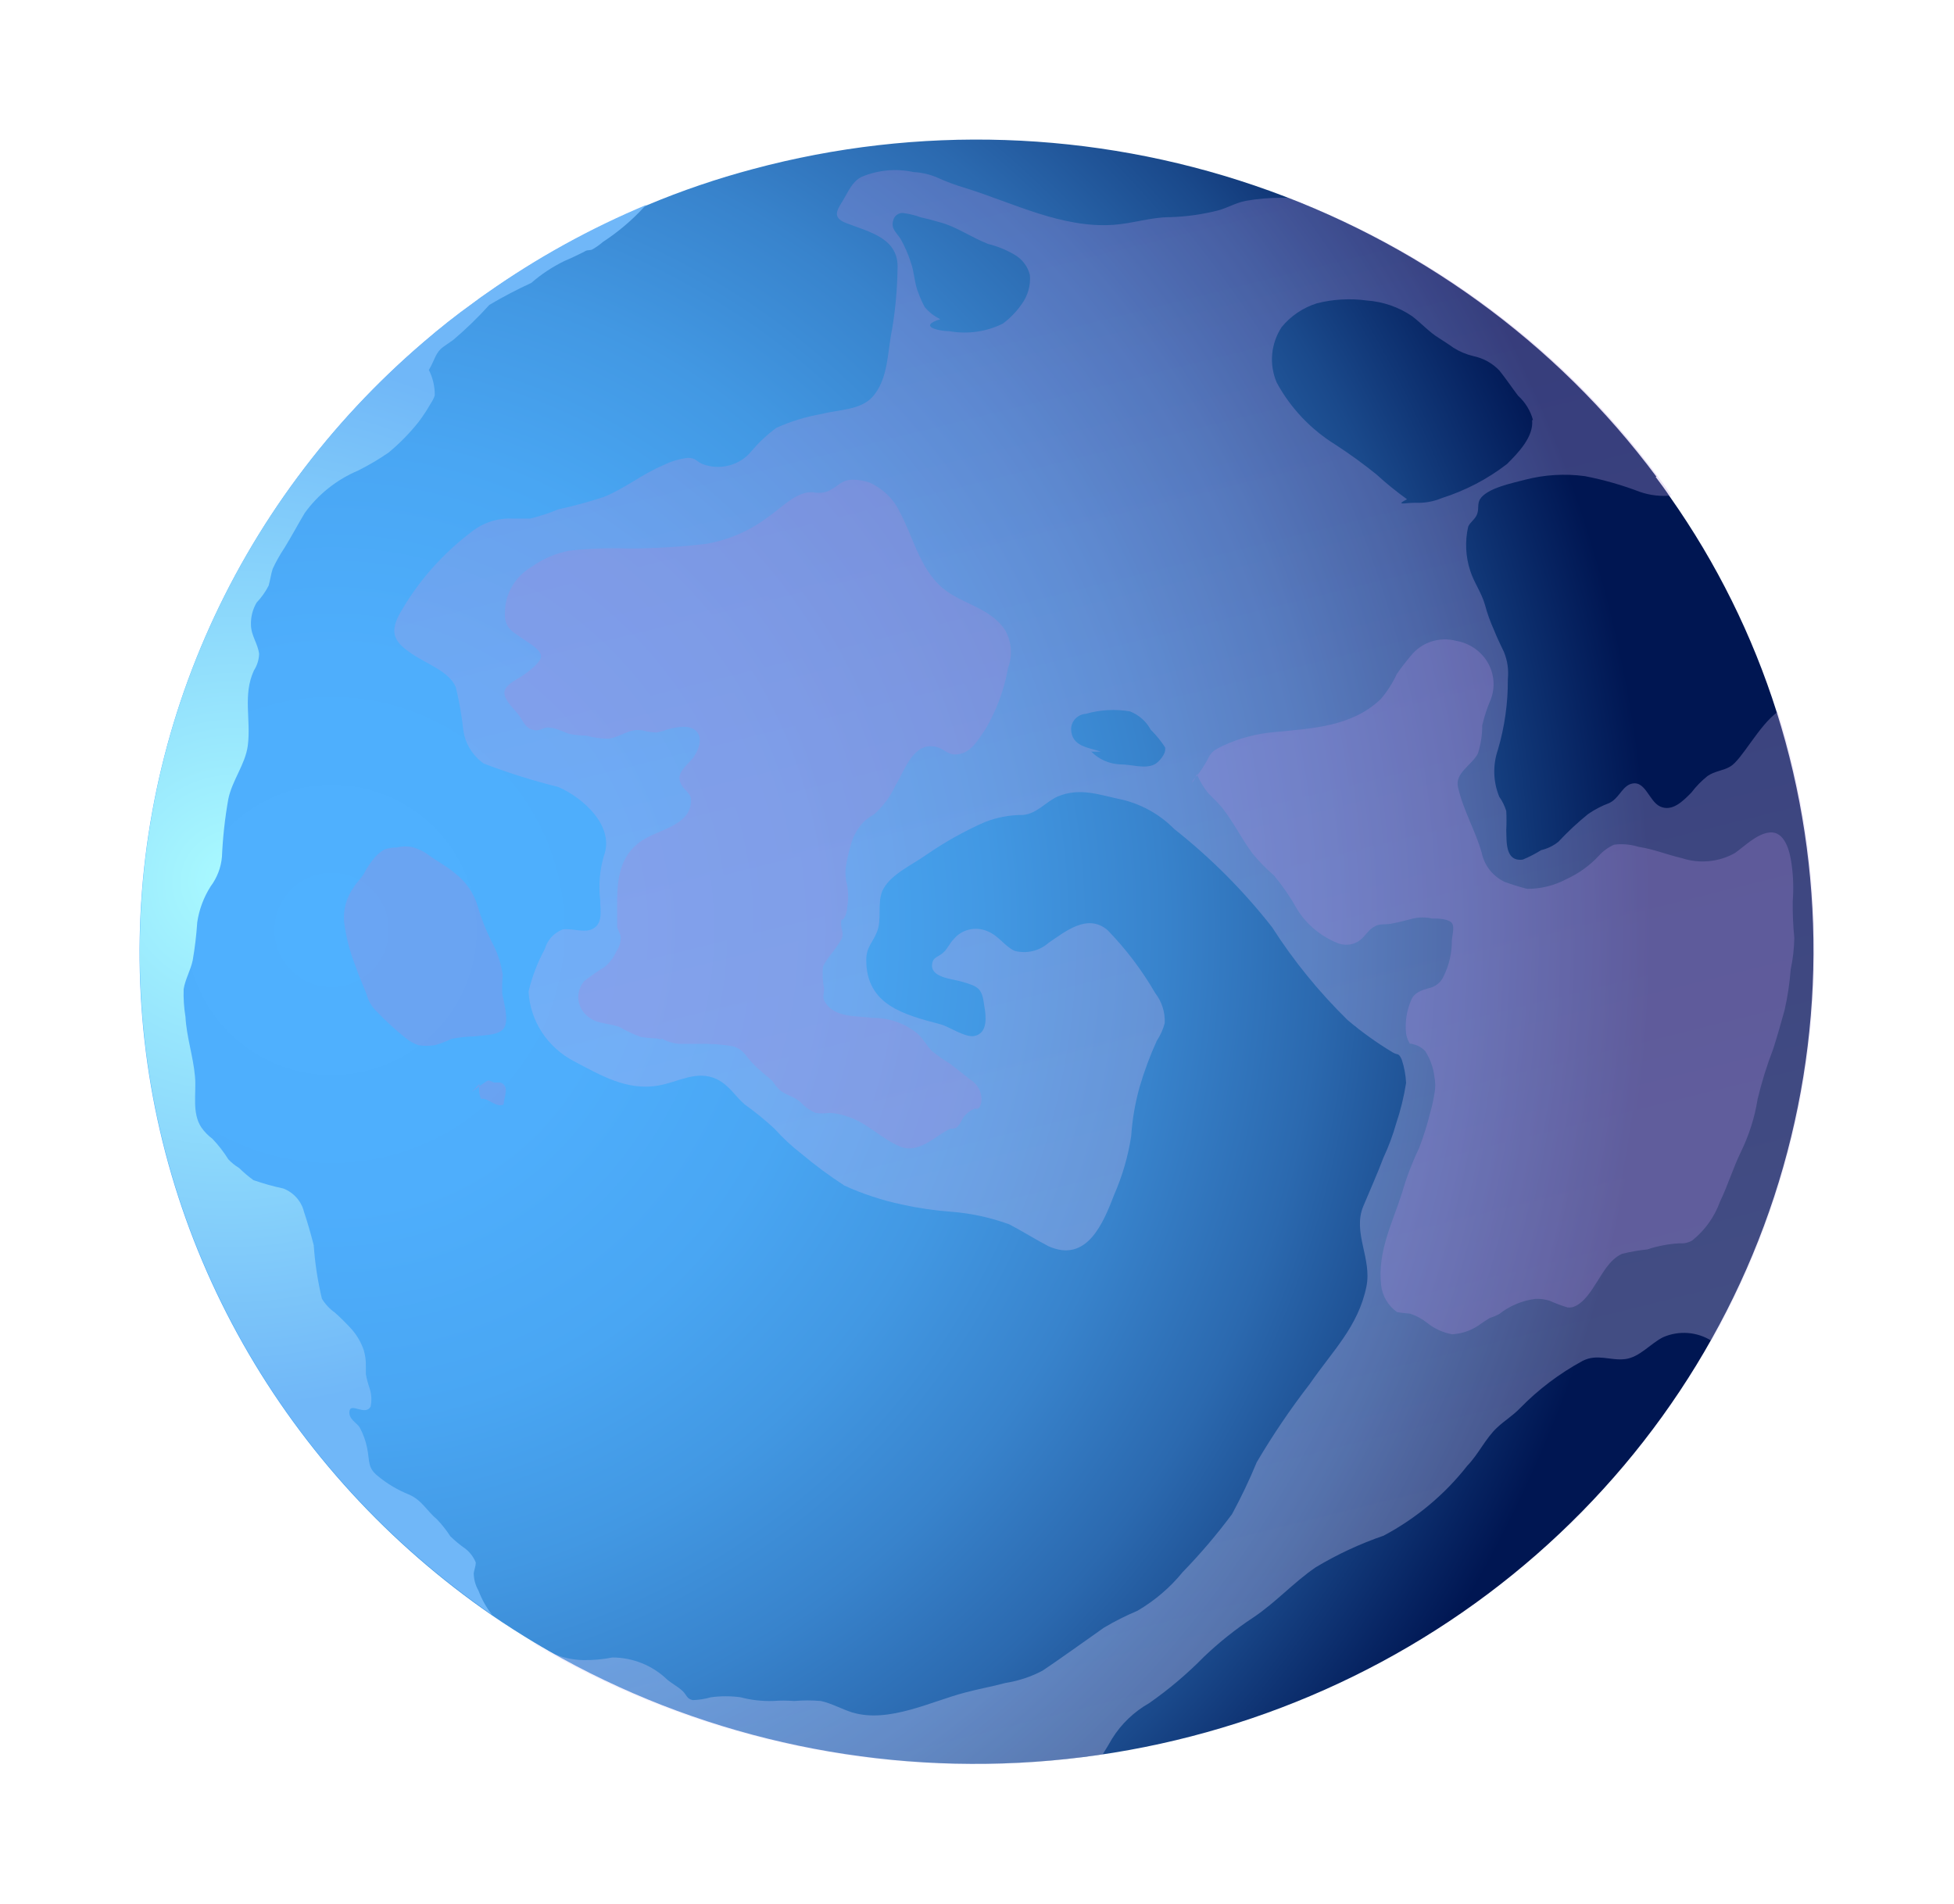 <svg width="350" height="341" viewBox="0 0 350 341" fill="none" xmlns="http://www.w3.org/2000/svg">
<g filter="url(#filter0_d_4674_7892)">
<path fill-rule="evenodd" clip-rule="evenodd" d="M296.551 81.406C297.444 82.588 298.338 83.808 299.149 85.029C307.466 96.851 313.898 109.822 318.229 123.505C327.184 151.828 327.027 182.127 317.779 210.361C308.53 238.596 290.63 263.425 266.465 281.538C242.299 299.651 213.017 310.188 182.521 311.743C152.025 313.299 121.765 305.799 95.774 290.244C93.176 288.669 90.619 287.054 88.102 285.321C69.659 272.587 54.423 255.973 43.53 236.722C32.638 217.471 26.372 196.08 25.201 174.149C24.03 152.218 27.984 130.313 36.767 110.073C45.551 89.833 58.937 71.781 75.924 57.266C78.766 54.824 81.688 52.501 84.773 50.295C85.585 49.665 86.438 49.074 87.29 48.484C96.214 42.222 105.826 36.939 115.949 32.731C122.103 30.147 128.438 27.989 134.907 26.273C164.454 18.345 195.794 19.378 224.719 29.233C253.643 39.089 278.766 57.295 296.714 81.406H296.551Z" fill="url(#paint0_radial_4674_7892)"/>
<path style="mix-blend-mode:multiply" opacity="0.3" fill-rule="evenodd" clip-rule="evenodd" d="M230.749 31.43H229.572C227.407 31.416 225.246 31.601 223.117 31.982C221.331 32.336 219.829 33.242 218.246 33.675C215.421 34.4 212.52 34.81 209.6 34.896C206.109 34.896 202.902 36.038 199.411 36.274C190.236 36.904 181.427 32.336 172.984 29.697C171.176 29.171 169.412 28.513 167.707 27.728C166.417 27.203 165.044 26.896 163.647 26.823C160.519 26.14 157.249 26.443 154.311 27.689C152.606 28.555 151.956 30.328 150.942 31.982C149.927 33.636 149.034 34.935 151.469 35.92C155.732 37.574 161.13 38.637 160.765 44.308C160.706 47.883 160.381 51.45 159.791 54.98C158.938 58.918 159.182 63.801 156.3 67.07C154.148 69.472 150.251 69.354 147.207 70.142C144.401 70.624 141.672 71.458 139.088 72.623C137.413 73.842 135.899 75.257 134.582 76.837C133.555 78.088 132.138 78.983 130.543 79.388C128.947 79.792 127.26 79.685 125.733 79.081C124.556 78.491 124.637 78.018 123.135 78.018C121.604 78.211 120.12 78.665 118.751 79.357C115.057 80.893 111.809 83.571 108.115 85.028C105.453 85.907 102.742 86.643 99.996 87.233C98.366 87.913 96.683 88.466 94.963 88.887C94.029 88.887 92.811 88.887 91.837 88.887C89.189 88.758 86.586 89.586 84.53 91.211C79.173 95.246 74.736 100.315 71.499 106.097C69.673 109.562 70.85 111.137 73.773 113.107C76.695 115.076 80.43 116.257 81.648 119.092C82.255 121.61 82.703 124.162 82.987 126.732C83.139 127.926 83.541 129.076 84.17 130.113C84.798 131.149 85.639 132.05 86.641 132.758C91.012 134.431 95.486 135.839 100.037 136.971C104.665 139.019 110.145 144.099 108.156 149.337C107.42 151.898 107.2 154.572 107.506 157.213C107.506 159.064 108.115 161.585 105.923 162.49C104.462 163.081 102.27 162.215 100.768 162.49C100 162.791 99.314 163.261 98.765 163.862C98.215 164.464 97.817 165.18 97.601 165.956C96.29 168.369 95.308 170.937 94.678 173.596C94.812 176.178 95.629 178.683 97.051 180.87C98.473 183.057 100.452 184.851 102.797 186.08C107.587 188.6 112.256 191.396 117.858 190.451C121.471 189.86 124.759 187.576 128.412 189.309C130.645 190.412 131.659 192.341 133.405 193.838C135.271 195.17 137.047 196.617 138.723 198.17C140.191 199.804 141.807 201.306 143.553 202.659C145.999 204.717 148.575 206.624 151.266 208.369C154.563 209.866 158.021 211.002 161.577 211.756C164.516 212.406 167.501 212.841 170.508 213.056C174.022 213.34 177.478 214.095 180.778 215.3C183.133 216.521 185.406 217.978 187.841 219.239C194.702 222.271 197.624 215.064 199.573 209.984C201.043 206.632 202.066 203.112 202.617 199.509C202.814 196.54 203.317 193.598 204.12 190.727C204.948 187.891 205.978 185.114 207.205 182.417C207.849 181.448 208.328 180.384 208.625 179.267C208.72 177.331 208.117 175.423 206.921 173.872C204.56 169.796 201.697 166.014 198.396 162.609C194.783 159.537 190.845 162.845 187.801 164.893C186.991 165.608 186.009 166.113 184.944 166.36C183.879 166.608 182.768 166.591 181.712 166.31C179.844 165.405 178.911 163.593 176.8 162.766C175.769 162.336 174.62 162.249 173.533 162.52C172.446 162.791 171.482 163.404 170.792 164.263C170.061 165.011 169.777 165.877 168.965 166.625C168.153 167.374 167.139 167.413 166.976 168.594C166.53 171.075 170.467 171.312 172.253 171.824C175.42 172.729 175.907 173.084 176.313 176.234C176.637 178.046 176.962 181 174.608 181.551C172.943 181.945 169.98 179.857 168.437 179.464C161.861 177.731 155.204 175.998 155.163 168.004C155.163 165.523 156.381 164.853 157.152 162.727C157.924 160.6 157.152 157.962 158.005 155.677C159.263 152.724 163.282 150.991 165.88 149.14C169.17 146.864 172.677 144.899 176.353 143.272C178.543 142.403 180.888 141.961 183.254 141.973C185.771 141.737 187.314 139.61 189.465 138.665C193.524 136.971 197.015 138.429 201.115 139.256C204.633 140.127 207.827 141.942 210.33 144.493C216.878 149.663 222.765 155.572 227.867 162.097C231.707 168.094 236.227 173.655 241.344 178.676C243.881 180.831 246.596 182.781 249.463 184.504C250.396 185.056 250.518 184.504 251.086 185.804C251.53 187.157 251.79 188.56 251.858 189.978C251.47 192.45 250.873 194.887 250.072 197.264C249.478 199.353 248.718 201.394 247.798 203.368C246.662 206.361 245.403 209.157 244.186 212.071C242.237 216.797 245.769 221.404 244.754 226.445C243.292 233.613 238.665 237.984 234.605 243.891C231.141 248.368 227.968 253.05 225.107 257.911C223.797 261.08 222.32 264.183 220.682 267.205C217.967 270.853 215.011 274.326 211.832 277.601C209.579 280.367 206.828 282.715 203.713 284.532C201.638 285.402 199.631 286.415 197.706 287.565C194.052 290.124 190.439 292.763 186.745 295.244C184.671 296.339 182.42 297.085 180.088 297.449C177.774 298.079 175.298 298.513 172.943 299.143C166.732 300.757 159.182 304.695 152.646 302.726C150.779 302.136 148.993 301.112 147.045 300.679C145.451 300.541 143.848 300.541 142.254 300.679C140.971 300.581 139.682 300.581 138.398 300.679C136.453 300.728 134.511 300.503 132.634 300.009C130.883 299.773 129.107 299.773 127.357 300.009C126.3 300.307 125.209 300.479 124.109 300.521C122.972 300.285 123.054 299.655 122.282 298.906C121.511 298.158 120.415 297.607 119.481 296.819C116.88 294.311 113.366 292.897 109.698 292.881C108.016 293.216 106.301 293.374 104.583 293.354C101.394 293.311 98.315 292.214 95.856 290.243C95.856 290.243 95.856 290.479 95.856 290.558C126.256 308.615 162.285 315.594 197.503 310.248C198.098 309.303 198.666 308.358 199.208 307.413C200.834 304.797 203.108 302.617 205.824 301.072C209.358 298.605 212.647 295.823 215.648 292.763C218.374 290.161 221.336 287.802 224.498 285.714C228.557 282.997 231.642 279.492 235.661 276.735C239.5 274.428 243.582 272.527 247.839 271.064C253.682 267.955 258.786 263.689 262.818 258.541C264.848 256.454 266.066 253.658 268.177 251.689C269.476 250.468 270.937 249.601 272.236 248.262C275.518 244.891 279.31 242.022 283.48 239.756C286.119 238.417 288.433 239.756 291.072 239.441C293.71 239.126 295.659 236.606 297.932 235.503C299.316 234.903 300.832 234.651 302.343 234.768C303.854 234.885 305.31 235.368 306.578 236.172C316.189 219.104 322.187 200.346 324.223 180.998C326.258 161.65 324.289 142.103 318.432 123.503C315.062 125.905 311.977 132.128 309.907 133.309C308.649 134.057 307.147 134.097 305.848 135.002C304.765 135.868 303.797 136.86 302.965 137.956C301.463 139.492 299.556 141.422 297.404 140.476C295.253 139.531 294.684 135.278 291.802 136.538C290.381 137.287 289.894 139.059 288.23 139.846C286.891 140.345 285.622 141.006 284.455 141.815C282.565 143.347 280.788 145.005 279.137 146.777C278.24 147.498 277.184 148.01 276.052 148.274C275.008 148.929 273.908 149.496 272.764 149.967C269.557 150.4 269.882 146.659 269.8 144.651C269.861 143.523 269.861 142.392 269.8 141.264C269.522 140.352 269.097 139.488 268.542 138.704C267.449 136.023 267.362 133.053 268.298 130.316C269.514 126.193 270.115 121.923 270.085 117.635C270.256 115.99 270.02 114.33 269.394 112.791C268.785 111.531 268.176 110.271 267.608 108.853C266.94 107.389 266.397 105.875 265.985 104.325C265.376 102.159 264.036 100.386 263.346 98.221C262.51 95.672 262.384 92.955 262.981 90.344C263.346 89.478 264.279 89.005 264.604 88.021C264.929 87.036 264.604 86.288 265.091 85.422C266.39 83.374 271.059 82.507 273.21 81.917C276.69 81.02 280.32 80.806 283.886 81.287C287.268 81.944 290.583 82.893 293.791 84.122C295.587 84.734 297.501 84.949 299.393 84.752C298.581 83.531 297.688 82.311 296.795 81.129C280.108 58.799 257.194 41.556 230.749 31.43V31.43ZM208.666 129.883C208.991 130.867 207.651 132.482 206.799 132.915C205.053 133.782 202.739 132.915 200.669 132.915C198.696 132.842 196.831 132.022 195.473 130.631H197.178C194.905 129.883 191.982 129.686 191.86 126.693C191.837 125.981 192.099 125.289 192.591 124.76C193.083 124.231 193.766 123.908 194.499 123.858C197.068 123.125 199.777 122.976 202.414 123.424C204.006 124.056 205.315 125.214 206.109 126.693C207.146 127.717 208.059 128.853 208.828 130.08L208.666 129.883ZM184.472 45.253C184.632 47.081 184.13 48.905 183.051 50.412C182.123 51.767 180.971 52.964 179.641 53.956C176.717 55.415 173.379 55.899 170.142 55.334C168.397 55.334 164.175 54.508 168.437 53.169C167.349 52.658 166.392 51.918 165.636 51.003C165.213 50.214 164.847 49.399 164.541 48.561C163.769 46.789 163.81 44.859 163.16 43.048C162.692 41.558 162.066 40.12 161.293 38.755C160.562 37.652 159.547 36.944 159.994 35.486C160.07 35.104 160.283 34.761 160.595 34.516C160.907 34.271 161.298 34.14 161.699 34.148C162.81 34.284 163.9 34.548 164.946 34.935C166.042 35.171 167.098 35.447 168.153 35.762C171.279 36.55 173.958 38.519 177.003 39.7C178.646 40.105 180.219 40.742 181.671 41.59C182.369 41.985 182.977 42.513 183.459 43.143C183.94 43.772 184.285 44.49 184.472 45.253V45.253ZM274.428 71.244C274.753 74.198 271.952 77.112 269.922 79.121C266.432 81.816 262.472 83.883 258.231 85.225C256.747 85.847 255.136 86.129 253.522 86.052C251.695 86.052 249.788 86.603 252.02 85.422C250.105 84.044 248.275 82.558 246.54 80.972C244.214 79.091 241.789 77.329 239.274 75.695C234.796 72.928 231.143 69.072 228.679 64.51C227.995 62.908 227.719 61.17 227.874 59.442C228.03 57.715 228.612 56.049 229.572 54.586C231.194 52.601 233.382 51.121 235.864 50.333C238.776 49.591 241.812 49.417 244.794 49.821C247.711 50.027 250.516 50.993 252.913 52.617C254.578 53.877 255.958 55.453 257.744 56.555C258.637 57.146 259.489 57.658 260.342 58.288C261.437 58.978 262.645 59.484 263.914 59.785C265.711 60.16 267.342 61.068 268.582 62.384C269.76 63.841 270.774 65.377 271.911 66.873C273.213 68.055 274.142 69.571 274.59 71.244H274.428Z" fill="url(#paint1_linear_4674_7892)"/>
<path style="mix-blend-mode:multiply" opacity="0.3" fill-rule="evenodd" clip-rule="evenodd" d="M89.968 174.07C90.252 175.487 91.145 178.599 90.333 180.056C89.521 181.513 86.517 181.395 84.974 181.631C83.611 181.668 82.254 181.812 80.915 182.064C79.948 182.526 78.944 182.908 77.911 183.206C76.916 183.363 75.902 183.363 74.907 183.206C74.077 182.904 73.308 182.465 72.634 181.907C70.849 180.484 69.167 178.945 67.6 177.299C66.642 176.428 65.965 175.306 65.651 174.07C65.002 172.376 64.231 170.722 63.662 168.989C62.653 166.455 61.971 163.81 61.633 161.113C61.451 158.905 62.069 156.705 63.378 154.891C63.906 154.024 64.636 153.394 65.164 152.528C65.716 151.443 66.397 150.425 67.194 149.496C67.681 148.976 68.242 148.525 68.859 148.157C69.574 147.905 70.331 147.785 71.091 147.802C72.075 147.546 73.111 147.546 74.095 147.802C75.012 148.086 75.876 148.511 76.653 149.062C78.195 150.244 80.062 151.15 81.483 152.41C83.431 153.894 84.85 155.932 85.543 158.238C86.169 160.42 86.998 162.542 88.019 164.579C89.062 166.467 89.75 168.521 90.049 170.643C89.942 171.782 89.914 172.927 89.968 174.07V174.07Z" fill="url(#paint2_linear_4674_7892)"/>
<path style="mix-blend-mode:multiply" opacity="0.3" fill-rule="evenodd" clip-rule="evenodd" d="M85.91 190.098C85.704 191.006 85.789 191.954 86.153 192.815C87.534 192.618 88.792 194.469 90.213 193.839C90.213 192.618 91.391 190.531 89.645 189.901C89.401 189.901 88.874 189.901 88.589 189.901C88.305 189.901 87.818 189.507 87.452 189.546C87.087 189.586 85.219 191.082 84.529 191.555L85.91 190.098Z" fill="url(#paint3_linear_4674_7892)"/>
<path style="mix-blend-mode:multiply" opacity="0.3" fill-rule="evenodd" clip-rule="evenodd" d="M118.22 181.869C119.233 182.468 120.369 182.845 121.549 182.972C122.604 182.972 123.863 182.972 124.959 182.972C127.066 182.918 129.173 183.063 131.251 183.405C133.159 183.917 133.565 185.177 134.742 186.398C135.919 187.619 136.284 187.816 137.056 188.524C137.509 188.869 137.942 189.238 138.355 189.627C138.729 190.208 139.164 190.749 139.654 191.242C140.75 192.148 142.211 192.423 143.307 193.329C144.068 194.183 145.01 194.868 146.067 195.337C146.916 195.455 147.777 195.455 148.625 195.337C149.723 195.401 150.804 195.627 151.832 196.007C155.404 197.149 157.799 199.945 161.209 201.363C164.619 202.78 167.663 199.315 170.221 198.173C170.667 198.173 171.195 198.173 171.56 197.74C171.921 197.329 172.209 196.863 172.413 196.361C172.904 195.607 173.609 195.005 174.443 194.629C174.97 194.392 174.93 194.904 175.458 194.313C175.765 193.745 175.878 193.097 175.782 192.463C175.71 191.818 175.486 191.199 175.127 190.653C174.767 190.106 174.283 189.647 173.712 189.312L170.261 186.595C169.103 185.888 167.992 185.112 166.933 184.271C165.999 183.326 165.431 182.145 164.457 181.239C162.209 179.336 159.321 178.299 156.338 178.325C153.415 177.931 149.721 178.325 147.894 175.686C147.163 174.584 147.61 174.229 147.61 173.087C147.348 171.791 147.28 170.464 147.407 169.149C147.765 168.424 148.201 167.738 148.706 167.101C149.429 166.233 150.08 165.311 150.655 164.345C151.263 163.242 150.655 162.572 150.655 161.43C150.655 160.288 150.939 160.997 151.223 160.407C151.549 159.825 151.73 159.178 151.751 158.516C151.974 157.212 151.974 155.882 151.751 154.578C151.447 153.515 151.364 152.404 151.507 151.31C151.726 149.871 152.052 148.45 152.481 147.056C152.909 145.58 153.703 144.228 154.795 143.118C155.359 142.629 155.971 142.194 156.622 141.819C158.218 140.372 159.501 138.632 160.397 136.699C162.021 134.061 163.563 128.823 167.663 129.768C168.922 130.044 169.693 131.107 171.033 131.147C173.834 131.147 175.092 128.626 176.513 126.618C178.518 123.2 179.892 119.468 180.572 115.591C180.985 114.489 181.148 113.313 181.05 112.144C180.952 110.975 180.595 109.84 180.004 108.818C177.162 104.525 171.561 104.171 168.069 100.626C164.578 97.082 163.401 91.844 161.168 87.709C160.045 85.353 158.085 83.466 155.648 82.393C154.718 82.093 153.746 81.933 152.765 81.92C150.736 81.92 150.127 83.102 148.503 83.889C147.601 84.289 146.587 84.386 145.621 84.165C142.658 83.929 139.775 87.158 137.502 88.655C134.276 91.091 130.486 92.726 126.461 93.42C121.8 93.971 117.11 94.247 112.415 94.247C108.919 94.121 105.418 94.253 101.942 94.64C99.519 95.112 97.233 96.093 95.244 97.515C93.82 98.343 92.635 99.506 91.797 100.897C90.96 102.287 90.498 103.86 90.454 105.47C90.21 108.699 91.956 109.172 94.31 110.865C95.082 111.377 96.787 112.401 96.908 113.465C97.03 114.528 94.635 116.339 93.499 117.088C92.362 117.836 90.048 118.86 90.373 120.396C90.698 121.931 92.402 123.231 93.092 124.334C93.782 125.436 94.27 126.46 95.447 126.736C96.624 127.012 97.111 126.421 97.964 126.303C99.506 126.303 100.481 126.933 101.82 127.405C102.858 127.642 103.92 127.761 104.986 127.76C106.306 128.126 107.673 128.312 109.046 128.311C111.278 127.996 112.578 126.46 115.013 126.815C115.846 127.045 116.705 127.177 117.571 127.208C118.25 127.085 118.916 126.9 119.56 126.657C121.143 126.224 123.619 125.673 124.837 127.09C126.055 128.508 124.837 131.028 123.822 132.131C122.807 133.234 121.265 134.455 121.833 136.069C122.401 137.684 123.741 137.841 123.781 139.338C123.781 144.024 117.611 144.575 114.607 146.82C110.101 150.128 110.548 155.602 110.548 160.525C110.548 160.997 110.548 161.47 110.548 161.903C110.548 162.336 110.954 162.927 111.157 163.636C111.252 164.627 110.978 165.619 110.385 166.432C109.925 167.494 109.216 168.437 108.315 169.188C107.049 169.961 105.829 170.802 104.662 171.709C104.236 172.201 103.924 172.776 103.747 173.396C103.57 174.015 103.533 174.664 103.637 175.299C103.74 175.933 103.983 176.539 104.349 177.075C104.715 177.61 105.196 178.063 105.758 178.404C107.138 179.427 109.492 179.309 111.075 180.018C112.263 180.705 113.513 181.285 114.81 181.751C115.617 181.871 116.43 181.95 117.246 181.987C118.098 181.908 118.991 182.617 118.22 181.869Z" fill="url(#paint4_linear_4674_7892)"/>
<path style="mix-blend-mode:multiply" opacity="0.3" fill-rule="evenodd" clip-rule="evenodd" d="M214.39 134.652C214.89 135.905 215.589 137.074 216.46 138.118C217.313 138.984 218.165 139.772 218.937 140.717C220.926 143.237 222.387 146.23 224.336 148.869C225.499 150.289 226.79 151.606 228.192 152.807C229.728 154.651 231.087 156.629 232.251 158.714C233.955 161.548 236.583 163.751 239.721 164.975C240.304 165.186 240.93 165.264 241.549 165.202C242.169 165.141 242.765 164.942 243.293 164.621C244.429 163.912 244.876 162.77 246.013 162.061C247.149 161.352 247.961 161.667 249.057 161.471C250.153 161.274 251.817 160.88 253.116 160.525C254.238 160.27 255.405 160.27 256.526 160.525C257.623 160.525 258.84 160.525 259.774 161.077C260.708 161.628 260.139 163.282 260.058 164.463C260.073 166.699 259.56 168.909 258.556 170.922C258.317 171.454 257.949 171.923 257.482 172.286C257.015 172.65 256.465 172.898 255.877 173.009C254.578 173.403 253.32 173.757 252.751 175.175C251.949 177.055 251.642 179.098 251.858 181.122C251.925 181.585 252.062 182.036 252.264 182.461C252.751 183.288 252.264 182.736 253.157 183.051C253.994 183.24 254.747 183.681 255.309 184.311C256.189 185.7 256.743 187.26 256.932 188.88C257.135 189.881 257.135 190.911 256.932 191.912C256.751 193.027 256.507 194.131 256.202 195.22C255.662 197.411 254.984 199.568 254.172 201.679C252.95 204.22 251.945 206.854 251.168 209.555C249.382 215.186 246.703 220.148 247.393 226.252C247.506 227.193 247.816 228.101 248.305 228.92C248.794 229.74 249.45 230.453 250.234 231.017C251 231.153 251.772 231.245 252.548 231.293C253.688 231.667 254.748 232.241 255.674 232.986C256.952 234.005 258.474 234.696 260.099 234.995C261.769 234.9 263.382 234.369 264.767 233.459C265.431 232.964 266.122 232.504 266.837 232.081C267.426 231.895 267.997 231.657 268.542 231.372C270.392 229.902 272.627 228.961 274.997 228.654C275.891 228.612 276.786 228.732 277.635 229.009C278.66 229.477 279.718 229.872 280.802 230.19C282.912 230.466 284.861 227.512 285.632 226.252C286.972 224.283 288.19 221.645 290.544 220.581C292.025 220.216 293.531 219.953 295.05 219.794C296.939 219.174 298.905 218.803 300.895 218.691C301.677 218.763 302.462 218.583 303.128 218.179C305.398 216.348 307.11 213.952 308.081 211.248C309.501 208.295 310.435 205.183 311.856 202.269C313.305 199.3 314.303 196.143 314.819 192.897C315.549 189.834 316.485 186.822 317.62 183.878C318.351 181.594 319 179.271 319.65 176.947C320.196 174.548 320.563 172.113 320.746 169.662C321.145 167.795 321.362 165.897 321.395 163.991C321.18 161.818 321.085 159.636 321.111 157.454C321.287 155.221 321.219 152.977 320.908 150.759C320.624 148.672 319.772 144.734 316.849 145.127C314.616 145.403 312.505 147.569 310.76 148.79C309.33 149.596 307.738 150.094 306.092 150.25C304.446 150.406 302.784 150.217 301.22 149.696C298.622 149.105 296.187 148.081 293.507 147.687C292.094 147.245 290.597 147.111 289.123 147.293C288.066 147.763 287.124 148.448 286.363 149.302C284.732 151.053 282.759 152.472 280.558 153.476C278.407 154.623 275.99 155.219 273.535 155.209C272.161 154.857 270.806 154.436 269.476 153.949C268.44 153.444 267.536 152.718 266.833 151.824C266.129 150.93 265.645 149.892 265.417 148.79C264.32 144.852 262.088 141.15 261.154 136.976C260.586 134.416 263.671 133.037 264.727 130.95C265.246 129.318 265.506 127.618 265.498 125.909C265.863 124.348 266.365 122.819 267 121.341C267.424 120.258 267.597 119.097 267.506 117.942C267.415 116.786 267.062 115.665 266.473 114.657C265.884 113.649 265.072 112.779 264.097 112.11C263.121 111.441 262.006 110.99 260.829 110.787C259.355 110.399 257.795 110.446 256.348 110.923C254.902 111.4 253.635 112.285 252.711 113.465C251.814 114.511 250.974 115.602 250.194 116.734C249.452 118.332 248.497 119.828 247.352 121.184C242.197 126.146 235.174 126.461 228.273 127.13C225.076 127.403 221.955 128.23 219.058 129.572C217.516 130.36 217.029 130.478 216.257 132.132C215.712 133.123 215.088 134.071 214.39 134.967C213.294 135.873 213.253 137.212 214.39 134.652Z" fill="url(#paint5_linear_4674_7892)"/>
<path fill-rule="evenodd" clip-rule="evenodd" d="M115.788 32.691L115.301 33.163C113.15 35.495 110.709 37.559 108.034 39.307C107.432 39.826 106.779 40.288 106.086 40.685C105.558 40.922 105.193 40.685 104.665 41.079C103.488 41.67 102.27 42.261 101.133 42.733C98.972 43.781 96.965 45.106 95.166 46.671C92.595 47.858 90.088 49.173 87.656 50.609C85.65 52.832 83.493 54.924 81.202 56.871L79.456 58.092C77.954 59.155 77.913 60.455 76.817 62.266C77.535 63.687 77.897 65.252 77.873 66.834C77.709 67.322 77.477 67.786 77.183 68.213C76.529 69.374 75.797 70.492 74.991 71.56C73.394 73.575 71.585 75.423 69.592 77.073C67.87 78.257 66.066 79.322 64.193 80.263C60.32 81.898 56.99 84.543 54.572 87.903C53.354 89.951 52.218 92.078 50.959 94.125C50.161 95.32 49.456 96.571 48.849 97.867C48.524 98.851 48.402 99.914 48.118 100.899C47.552 102.004 46.828 103.025 45.966 103.931C45.262 105.129 44.911 106.491 44.951 107.869C44.951 109.838 46.21 111.296 46.413 113.146C46.371 114.193 46.05 115.211 45.479 116.1C43.449 120.511 44.992 124.921 44.383 129.568C43.937 132.916 41.582 135.751 40.892 139.138C40.288 142.55 39.909 145.997 39.755 149.456C39.593 151.375 38.891 153.214 37.726 154.772C36.482 156.73 35.667 158.915 35.331 161.191C35.18 163.474 34.909 165.748 34.519 168.004C34.153 169.776 33.179 171.391 32.895 173.163C32.84 174.823 32.949 176.485 33.22 178.125C33.423 181.788 34.6 185.174 34.925 188.797C35.209 191.79 34.316 195.295 36.061 197.934C36.606 198.716 37.278 199.408 38.05 199.982C39.122 201.107 40.074 202.334 40.892 203.644C41.464 204.254 42.119 204.784 42.84 205.219C43.634 206.005 44.489 206.729 45.398 207.385C47.148 207.998 48.938 208.498 50.756 208.882C51.671 209.24 52.484 209.807 53.127 210.533C53.77 211.259 54.223 212.125 54.45 213.056C55.1 214.986 55.668 216.994 56.196 219.042C56.418 222.265 56.907 225.465 57.657 228.612C58.253 229.602 59.055 230.46 60.012 231.132C61.027 232.038 62.123 233.141 63.056 234.164C63.992 235.26 64.708 236.515 65.167 237.866C65.435 238.802 65.559 239.771 65.532 240.741C65.532 241.214 65.532 241.686 65.532 242.119C65.678 242.92 65.881 243.71 66.141 244.482C66.543 245.595 66.627 246.792 66.385 247.948C65.451 249.641 62.894 247.239 62.61 248.696C62.325 250.153 63.949 250.862 64.436 251.689C65.069 252.866 65.52 254.126 65.776 255.43C66.263 257.911 65.776 258.935 67.887 260.55C69.475 261.838 71.254 262.887 73.164 263.661C75.559 264.645 76.452 266.654 78.319 268.19C79.193 269.118 79.981 270.12 80.674 271.183C81.515 272.003 82.424 272.754 83.394 273.427C84.206 274.078 84.835 274.918 85.22 275.869C85.22 276.499 84.936 277.208 84.855 277.799C84.868 278.888 85.16 279.958 85.707 280.91C86.291 282.464 87.113 283.924 88.143 285.242C69.701 272.507 54.464 255.894 43.572 236.642C32.679 217.391 26.413 196 25.242 174.069C24.071 152.138 28.025 130.233 36.809 109.993C45.592 89.753 58.978 71.701 75.965 57.186C78.807 54.744 81.729 52.421 84.814 50.215C85.626 49.585 86.479 48.995 87.331 48.404C96.193 42.169 105.736 36.899 115.788 32.691V32.691Z" fill="url(#paint6_radial_4674_7892)"/>
</g>
<defs>
<filter id="filter0_d_4674_7892" x="0" y="0" width="350" height="341" filterUnits="userSpaceOnUse" color-interpolation-filters="sRGB">
<feFlood flood-opacity="0" result="BackgroundImageFix"/>
<feColorMatrix in="SourceAlpha" type="matrix" values="0 0 0 0 0 0 0 0 0 0 0 0 0 0 0 0 0 0 127 0" result="hardAlpha"/>
<feOffset dy="4"/>
<feGaussianBlur stdDeviation="12.5"/>
<feComposite in2="hardAlpha" operator="out"/>
<feColorMatrix type="matrix" values="0 0 0 0 0.286 0 0 0 0 0.651 0 0 0 0 0.953 0 0 0 0.72 0"/>
<feBlend mode="normal" in2="BackgroundImageFix" result="effect1_dropShadow_4674_7892"/>
<feBlend mode="normal" in="SourceGraphic" in2="effect1_dropShadow_4674_7892" result="shape"/>
</filter>
<radialGradient id="paint0_radial_4674_7892" cx="0" cy="0" r="1" gradientUnits="userSpaceOnUse" gradientTransform="translate(58.643 164.034) rotate(-34.97) scale(238.568 236.195)">
<stop offset="0.01" stop-color="#4FB1FF"/>
<stop offset="0.21" stop-color="#4EAEFC"/>
<stop offset="0.37" stop-color="#49A6F3"/>
<stop offset="0.5" stop-color="#4298E3"/>
<stop offset="0.63" stop-color="#3883CC"/>
<stop offset="0.75" stop-color="#2B69AF"/>
<stop offset="0.86" stop-color="#1A498B"/>
<stop offset="0.96" stop-color="#072462"/>
<stop offset="1" stop-color="#001652"/>
</radialGradient>
<linearGradient id="paint1_linear_4674_7892" x1="232.262" y1="301.929" x2="163.63" y2="25.19" gradientUnits="userSpaceOnUse">
<stop stop-color="#E8DDFF"/>
<stop offset="1" stop-color="#AA8AD8"/>
</linearGradient>
<linearGradient id="paint2_linear_4674_7892" x1="20600.5" y1="-9735.34" x2="20401.4" y2="-10020" gradientUnits="userSpaceOnUse">
<stop stop-color="#E8DDFF"/>
<stop offset="1" stop-color="#AA8AD8"/>
</linearGradient>
<linearGradient id="paint3_linear_4674_7892" x1="4198.18" y1="-2085.38" x2="4194.59" y2="-2090.51" gradientUnits="userSpaceOnUse">
<stop stop-color="#E8DDFF"/>
<stop offset="1" stop-color="#AA8AD8"/>
</linearGradient>
<linearGradient id="paint4_linear_4674_7892" x1="67048.2" y1="-29588.5" x2="64858.8" y2="-32718.8" gradientUnits="userSpaceOnUse">
<stop stop-color="#E8DDFF"/>
<stop offset="1" stop-color="#AA8AD8"/>
</linearGradient>
<linearGradient id="paint5_linear_4674_7892" x1="82171.6" y1="-35925.4" x2="79979.3" y2="-39059.8" gradientUnits="userSpaceOnUse">
<stop stop-color="#E8DDFF"/>
<stop offset="1" stop-color="#AA8AD8"/>
</linearGradient>
<radialGradient id="paint6_radial_4674_7892" cx="0" cy="0" r="1" gradientUnits="userSpaceOnUse" gradientTransform="translate(41.481 153.801) rotate(-34.97) scale(95.194 94.247)">
<stop stop-color="#A9FAFF"/>
<stop offset="1" stop-color="#70B7F8"/>
</radialGradient>
</defs>
</svg>
